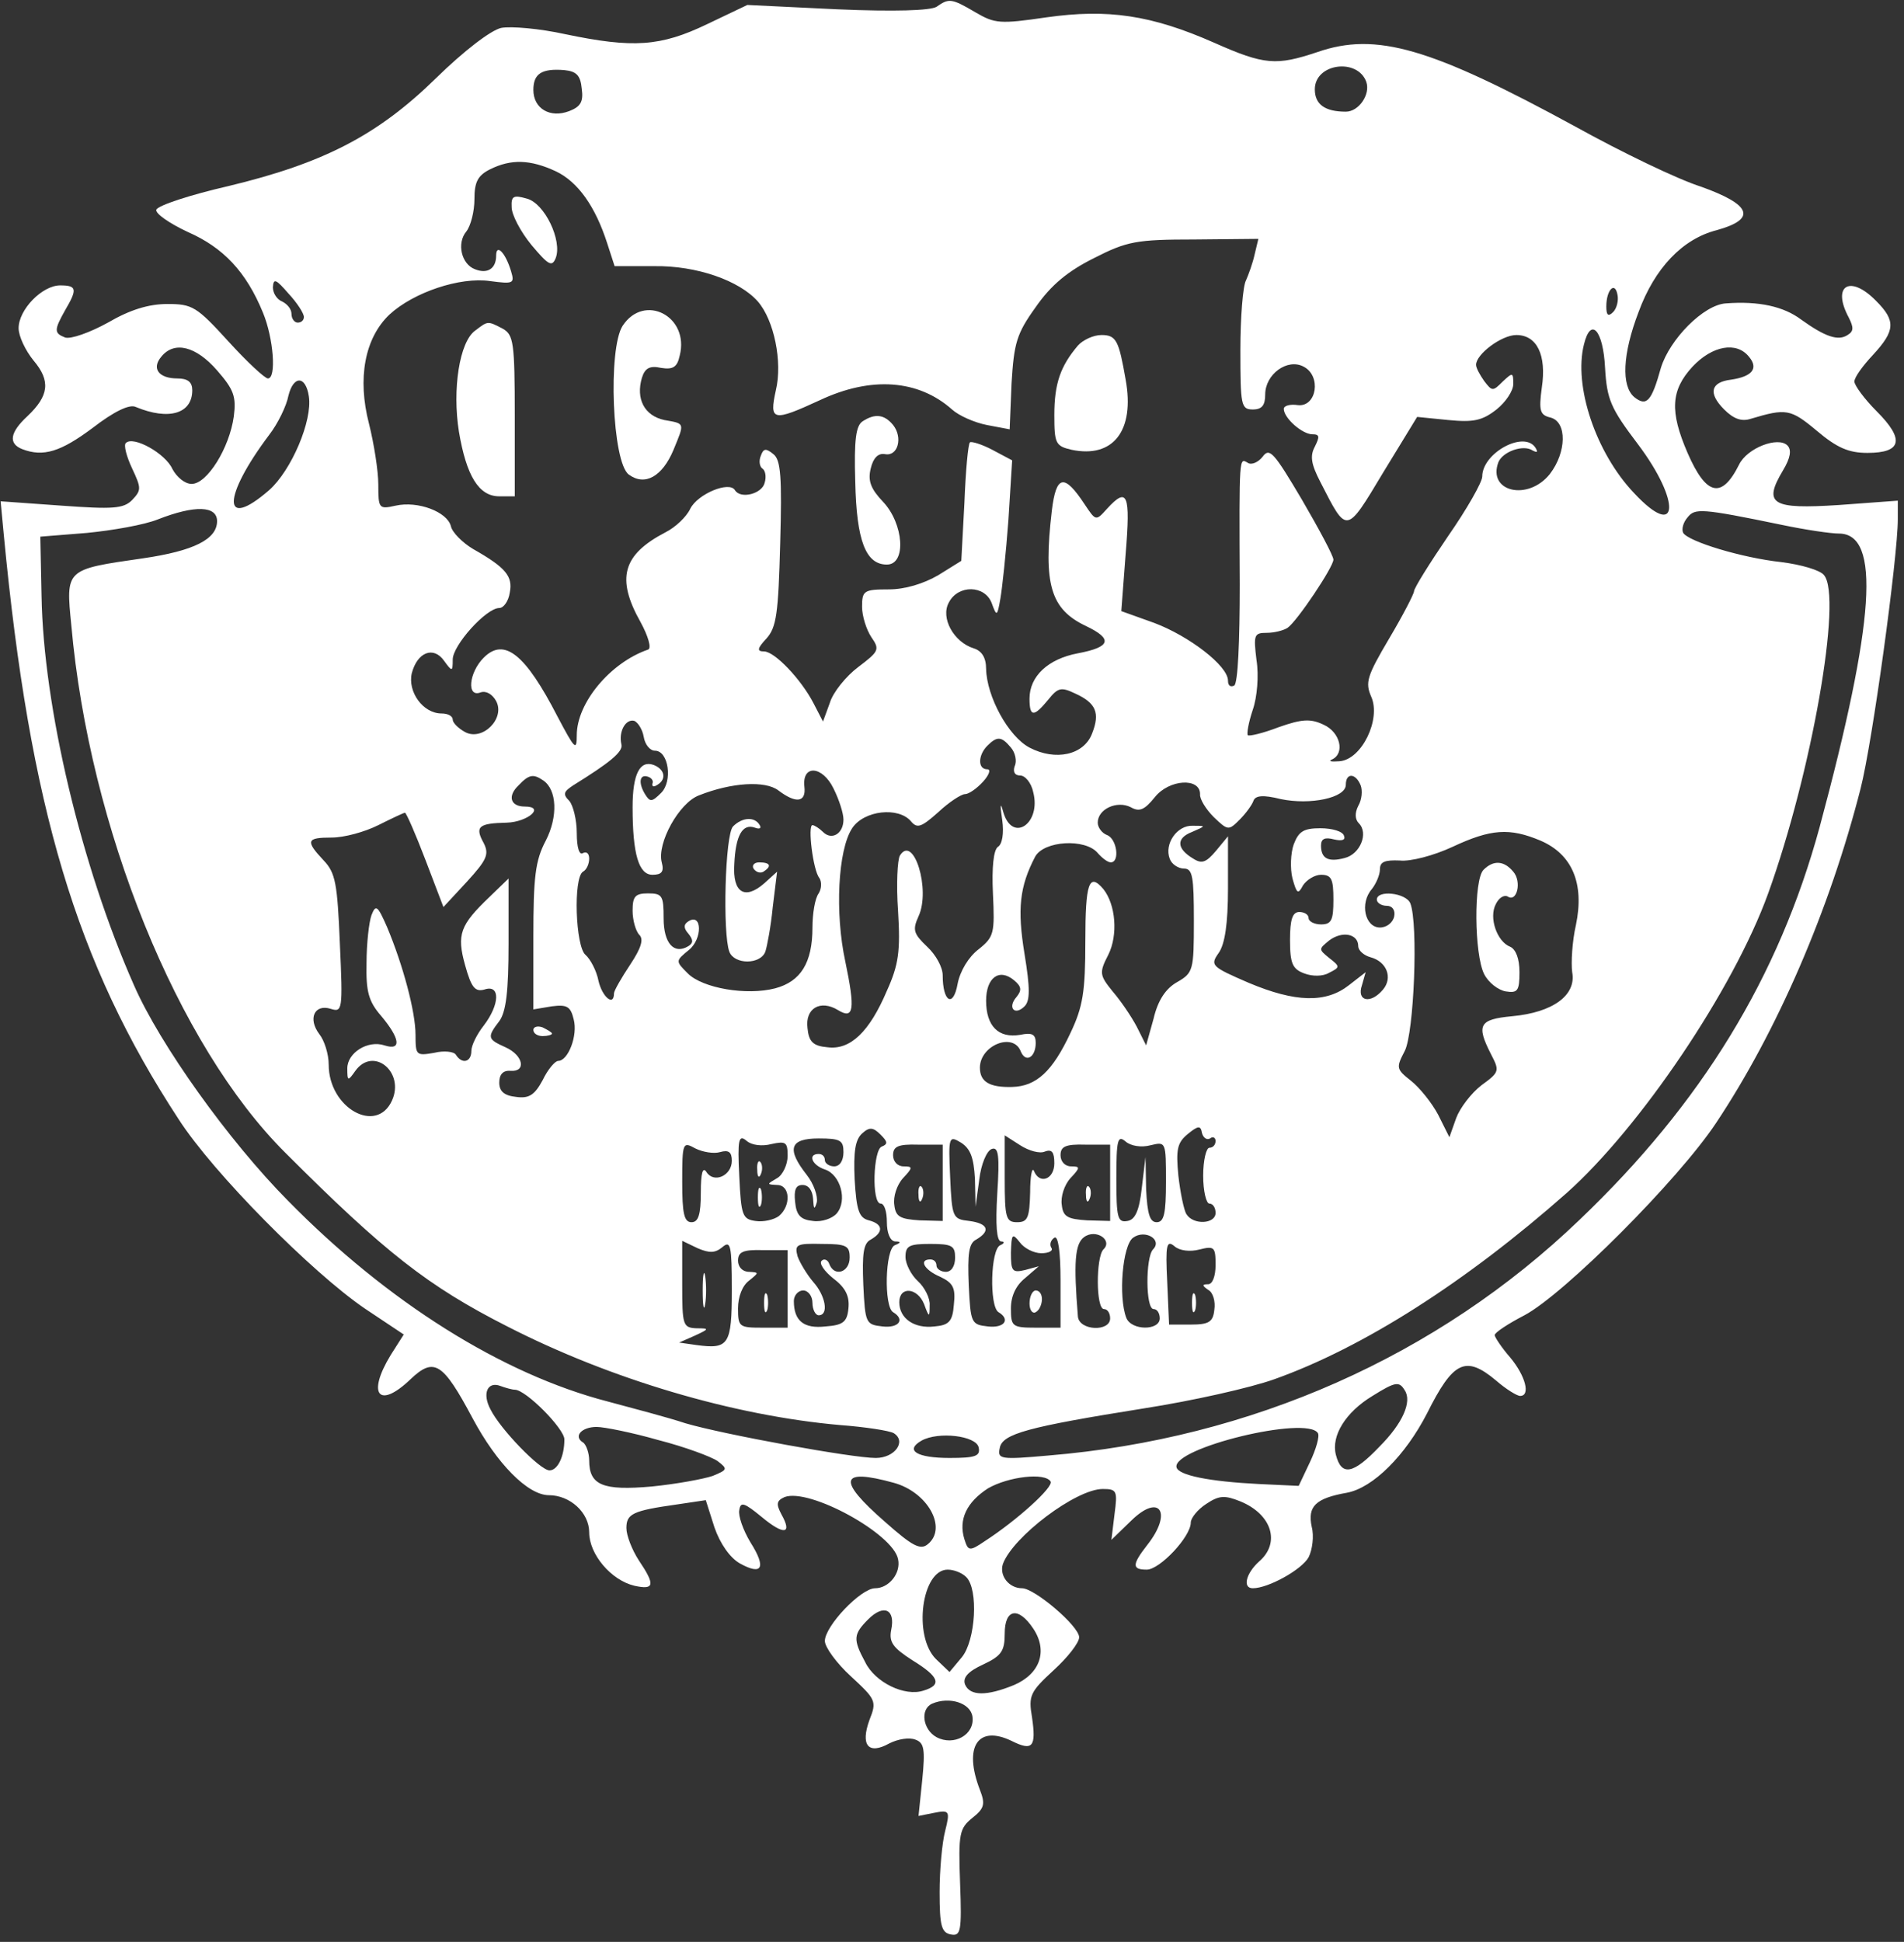 <?xml version="1.0" standalone="no"?>
<!DOCTYPE svg PUBLIC "-//W3C//DTD SVG 20010904//EN"
 "http://www.w3.org/TR/2001/REC-SVG-20010904/DTD/svg10.dtd">
<svg version="1.0" xmlns="http://www.w3.org/2000/svg"
 width="307pt" height="313pt" viewBox="0 0 307 313"
 preserveAspectRatio="xMidYMid meet">

<rect x="0" y="0" width="307" height="313" fill="#333333" stroke="none"/>

<g transform="translate(0,313) scale(0.1,-0.1)"
fill="#fff" stroke="none">
<path d="M1510 3119 c-10 -6 -67 -8 -160 -4 l-145 7 -65 -31 c-75 -36 -119
-39 -229 -16 -41 9 -87 13 -103 10 -17 -4 -60 -37 -105 -81 -94 -92 -181 -137
-335 -174 -61 -14 -113 -31 -116 -38 -2 -6 21 -22 51 -36 57 -25 94 -64 121
-130 17 -41 22 -106 8 -106 -5 0 -34 27 -64 60 -51 56 -58 60 -98 60 -30 0
-60 -9 -96 -30 -29 -16 -60 -27 -69 -24 -18 7 -18 12 0 44 20 34 19 40 -8 40
-29 0 -67 -39 -67 -69 0 -13 11 -36 24 -52 28 -33 25 -57 -10 -90 -28 -26 -31
-44 -8 -53 34 -13 62 -4 113 34 35 27 60 39 70 34 53 -22 91 -11 91 27 0 13
-7 19 -24 19 -30 0 -42 16 -26 35 21 26 56 17 90 -22 27 -31 31 -42 27 -74 -7
-51 -43 -109 -68 -109 -11 0 -24 11 -31 24 -11 25 -63 54 -75 42 -4 -3 1 -22
10 -41 15 -32 15 -35 0 -51 -14 -14 -31 -15 -114 -9 l-98 7 5 -53 c42 -441
117 -691 282 -943 56 -87 215 -247 300 -305 l63 -42 -21 -33 c-39 -64 -19 -88
32 -39 38 36 52 27 100 -63 39 -73 89 -124 123 -124 34 0 65 -28 65 -60 0 -35
35 -77 73 -86 32 -7 34 1 7 41 -11 17 -20 40 -20 52 0 23 10 28 81 38 l47 7
14 -44 c9 -26 25 -49 41 -58 36 -20 43 -7 17 34 -12 20 -20 43 -18 52 2 14 8
12 36 -11 36 -30 50 -28 32 4 -9 17 -8 22 5 28 40 15 175 -59 183 -100 5 -23
-15 -47 -37 -47 -23 0 -81 -61 -81 -85 0 -10 19 -36 42 -57 40 -37 42 -40 30
-70 -15 -41 -2 -57 32 -38 14 7 32 10 42 6 14 -5 16 -15 11 -65 l-6 -58 25 5
c25 5 26 3 18 -29 -5 -19 -9 -63 -9 -99 0 -54 3 -65 18 -68 16 -3 18 4 15 83
-3 80 -1 88 20 105 19 15 21 22 12 45 -27 70 -3 105 51 79 34 -17 40 -10 33
38 -6 35 -3 41 35 76 22 20 41 44 41 53 0 18 -72 79 -92 79 -21 0 -37 20 -31
39 16 44 118 121 161 121 23 0 24 -3 19 -41 l-5 -41 32 31 c46 45 67 13 26
-39 -25 -32 -25 -40 -1 -40 21 0 71 53 71 76 0 7 11 21 25 30 21 14 30 14 55
4 51 -21 65 -67 30 -97 -21 -19 -27 -43 -10 -43 25 0 79 30 90 50 6 12 9 34 5
49 -7 33 6 46 57 55 42 8 94 60 129 128 42 84 62 94 111 53 16 -14 34 -25 39
-25 17 0 9 32 -16 62 -14 16 -25 33 -25 36 0 4 21 18 48 32 64 34 248 218 309
310 98 147 183 343 233 539 19 74 60 373 60 434 l0 30 -95 -7 c-108 -7 -123 1
-90 56 12 20 14 33 7 40 -15 15 -65 -4 -78 -31 -28 -56 -53 -50 -83 19 -29 67
-27 101 8 139 32 34 71 41 91 16 16 -19 5 -32 -29 -37 -33 -4 -37 -22 -11 -48
15 -15 28 -20 43 -15 57 17 64 16 106 -19 33 -28 52 -36 82 -36 56 0 60 22 15
67 -20 20 -36 42 -36 48 0 7 14 26 30 43 36 39 37 55 5 87 -42 43 -72 25 -44
-27 8 -16 8 -22 -2 -28 -15 -10 -36 -3 -75 25 -28 21 -68 30 -121 26 -36 -2
-91 -58 -105 -104 -15 -54 -23 -63 -43 -47 -21 18 -19 69 7 137 26 71 71 118
126 132 65 18 56 41 -25 70 -38 12 -129 56 -203 97 -233 127 -321 153 -416
120 -66 -22 -85 -21 -166 15 -102 45 -172 55 -271 41 -75 -11 -83 -10 -114 8
-39 23 -43 23 -63 9z m693 -121 c7 -20 -12 -48 -33 -48 -34 0 -50 12 -50 36 0
42 69 51 83 12z m-1265 -11 c3 -21 -2 -29 -20 -36 -31 -12 -58 4 -58 34 0 26
13 35 50 32 19 -2 26 -8 28 -30z m-42 -133 c36 -17 64 -57 83 -116 l12 -37 64
0 c68 1 137 -23 167 -57 26 -30 40 -97 29 -143 -11 -50 -5 -51 71 -16 83 39
159 33 213 -15 11 -10 36 -21 56 -25 l37 -7 3 74 c4 65 8 80 39 123 25 36 52
58 94 79 53 27 68 30 162 30 l103 1 -6 -25 c-3 -14 -10 -33 -14 -42 -5 -9 -9
-60 -9 -112 0 -89 1 -96 20 -96 15 0 20 7 20 24 0 33 36 59 62 45 29 -15 21
-65 -9 -62 -13 2 -23 -1 -23 -6 0 -15 30 -41 46 -41 12 0 12 -4 4 -20 -8 -15
-6 -28 9 -57 43 -84 41 -85 101 15 l55 90 50 -5 c41 -4 55 -1 78 17 15 12 27
30 27 41 0 19 -1 19 -17 4 -16 -16 -17 -16 -30 1 -7 10 -13 21 -13 26 0 17 41
48 65 48 33 0 49 -32 41 -85 -5 -37 -3 -44 14 -48 27 -7 26 -56 -1 -91 -35
-44 -101 -29 -83 19 7 17 40 29 55 19 8 -4 9 -3 5 4 -18 29 -86 -8 -86 -46 0
-9 -25 -53 -55 -96 -30 -44 -55 -84 -55 -89 0 -4 -18 -39 -40 -76 -36 -61 -39
-71 -29 -94 16 -36 -15 -101 -51 -104 -14 -1 -19 0 -12 3 21 10 13 44 -14 56
-21 10 -35 9 -72 -4 -26 -10 -48 -15 -50 -13 -2 2 1 20 8 41 7 20 10 55 6 80
-5 41 -4 44 17 44 12 0 27 4 33 8 15 10 74 98 74 110 0 6 -23 49 -51 97 -45
76 -52 84 -63 69 -7 -9 -18 -14 -24 -10 -14 8 -14 14 -13 -196 0 -92 -3 -160
-9 -163 -6 -3 -10 0 -10 8 0 24 -63 72 -119 93 l-53 19 7 92 c8 97 3 109 -30
73 -18 -20 -18 -20 -36 7 -33 50 -46 48 -53 -10 -14 -119 -2 -159 55 -186 44
-21 40 -34 -13 -44 -48 -9 -78 -37 -78 -73 0 -30 7 -30 30 -2 16 20 21 21 44
10 33 -15 40 -31 27 -64 -13 -35 -59 -45 -101 -23 -34 18 -69 82 -70 127 0 18
-7 29 -20 33 -32 10 -54 49 -40 74 15 29 58 28 69 -1 8 -22 9 -22 14 7 3 17 9
73 13 127 l6 96 -32 17 c-17 9 -34 14 -36 12 -3 -2 -7 -46 -9 -98 l-5 -93 -37
-23 c-24 -14 -54 -23 -80 -23 -40 0 -43 -2 -43 -28 0 -15 7 -37 15 -49 14 -20
12 -23 -21 -48 -20 -15 -41 -41 -46 -58 l-11 -30 -15 29 c-20 39 -63 84 -80
84 -12 0 -11 5 4 21 16 18 19 40 22 153 3 107 1 135 -11 144 -12 10 -16 9 -20
-2 -4 -9 -2 -18 2 -21 5 -3 7 -13 4 -23 -4 -18 -39 -27 -48 -12 -9 15 -60 -6
-72 -30 -6 -13 -24 -30 -40 -38 -69 -36 -80 -74 -40 -145 12 -22 18 -42 12
-44 -61 -21 -115 -86 -115 -138 0 -26 -3 -23 -31 30 -52 101 -86 128 -119 95
-24 -24 -28 -65 -5 -56 9 3 19 -3 25 -14 15 -28 -22 -65 -50 -50 -11 6 -20 15
-20 20 0 6 -8 10 -18 10 -30 0 -55 35 -48 65 9 34 35 44 52 20 13 -18 14 -18
14 2 0 23 54 83 75 83 7 0 15 11 17 25 5 26 -6 40 -59 70 -17 10 -34 27 -36
37 -6 23 -53 41 -89 33 -27 -6 -28 -5 -28 34 0 22 -7 66 -15 98 -19 73 -7 138
33 176 39 36 114 61 162 54 38 -5 40 -4 34 16 -9 30 -24 45 -24 25 0 -21 -14
-30 -34 -22 -22 8 -30 42 -14 61 7 9 13 32 13 52 0 27 5 38 25 48 34 17 65 16
106 -3z m-406 -235 c0 -5 -4 -9 -10 -9 -5 0 -10 6 -10 14 0 8 -7 16 -15 20 -8
3 -15 13 -15 23 1 15 5 13 25 -10 14 -15 25 -32 25 -38z m2111 8 c-8 -8 -11
-5 -11 9 0 27 14 41 18 19 2 -9 -1 -22 -7 -28z m-13 -90 c3 -51 9 -65 53 -123
70 -93 66 -156 -6 -79 -62 65 -98 173 -81 240 11 45 31 23 34 -38z m-2090 -46
c6 -39 -28 -119 -64 -151 -76 -66 -76 -12 0 89 14 18 28 47 31 63 8 33 28 33
33 -1z m-148 -201 c0 -29 -37 -48 -120 -60 -125 -18 -124 -17 -115 -108 29
-326 171 -677 345 -850 161 -161 230 -215 358 -280 166 -85 365 -144 537 -159
40 -3 79 -9 86 -13 21 -13 2 -40 -29 -40 -38 0 -246 38 -307 56 -27 9 -84 24
-125 35 -170 44 -355 160 -516 324 -95 96 -206 251 -248 347 -85 192 -146 449
-149 627 l-2 96 75 6 c41 4 93 13 115 22 59 23 95 22 95 -3z m2523 -6 c38 -8
79 -14 92 -14 68 0 58 -142 -31 -473 -66 -242 -190 -445 -387 -633 -229 -220
-530 -353 -856 -380 -78 -7 -83 -6 -79 12 4 23 45 34 233 64 77 12 171 33 210
47 143 51 308 156 471 300 118 105 269 328 325 483 70 194 120 478 90 513 -6
8 -37 17 -69 21 -64 7 -149 33 -158 47 -3 6 0 17 7 25 12 15 21 15 152 -12z
m-1835 -342 c2 -12 10 -22 18 -22 22 0 29 -49 10 -68 -15 -15 -18 -15 -26 -2
-11 18 -9 33 5 28 6 -2 9 -7 7 -11 -1 -5 2 -6 8 -2 15 9 12 25 -6 32 -22 8
-34 -14 -34 -68 0 -76 10 -109 32 -109 15 0 19 5 15 20 -8 31 28 96 60 108 53
21 107 24 128 8 29 -22 45 -19 42 6 -4 36 29 34 47 -3 9 -18 16 -40 16 -50 0
-23 -19 -34 -33 -20 -6 6 -14 11 -17 11 -8 0 1 -73 11 -85 4 -6 4 -17 -1 -25
-6 -8 -10 -33 -10 -55 0 -57 -19 -87 -60 -98 -46 -12 -117 0 -141 24 -20 20
-20 20 2 38 22 18 21 60 -1 46 -8 -5 -8 -11 0 -20 8 -10 8 -15 0 -20 -23 -14
-40 4 -40 45 0 36 -2 40 -25 40 -21 0 -25 -5 -25 -28 0 -15 5 -33 11 -39 7 -7
3 -21 -15 -48 -14 -21 -26 -42 -26 -46 0 -22 -19 -6 -25 20 -3 16 -13 35 -21
42 -16 13 -20 124 -4 134 6 3 10 13 10 21 0 8 -4 12 -10 9 -6 -4 -10 9 -10 32
0 22 -6 45 -12 52 -11 11 -9 15 6 25 58 36 81 54 78 66 -5 21 7 42 21 38 6 -3
13 -14 15 -26z m592 -17 c7 -8 10 -22 6 -30 -3 -9 0 -15 9 -15 8 0 18 -12 21
-27 13 -50 -33 -82 -48 -33 -5 18 -6 15 -2 -12 3 -21 0 -39 -7 -43 -7 -5 -10
-33 -8 -75 3 -64 2 -70 -23 -90 -16 -12 -30 -35 -34 -56 -7 -39 -24 -29 -24
14 0 13 -11 33 -25 46 -22 21 -24 27 -14 49 20 43 -8 133 -30 98 -4 -7 -6 -47
-3 -89 4 -65 1 -87 -18 -129 -28 -66 -59 -96 -96 -91 -23 2 -30 9 -32 31 -4
32 21 46 49 29 26 -16 28 1 12 78 -17 78 -12 180 11 215 19 29 75 35 95 11 10
-12 17 -9 44 15 17 16 37 29 43 29 6 0 19 9 29 20 10 11 13 20 7 20 -16 0 -15
23 0 38 16 16 23 15 38 -3z m-754 -53 c22 -15 24 -58 4 -97 -17 -32 -20 -59
-20 -155 l0 -117 30 5 c24 3 30 0 35 -21 7 -26 -9 -67 -25 -67 -5 0 -17 -14
-25 -31 -13 -24 -22 -30 -43 -27 -19 2 -27 9 -27 23 0 13 6 20 18 19 26 -2 21
25 -8 38 -29 13 -30 16 -10 42 11 15 15 48 15 125 l0 105 -31 -30 c-47 -45
-53 -60 -39 -110 10 -36 16 -43 31 -39 26 9 25 -24 -1 -58 -11 -14 -20 -32
-20 -41 0 -18 -15 -22 -25 -6 -3 5 -19 7 -35 3 -29 -5 -30 -4 -30 29 0 37 -20
112 -46 174 -15 34 -18 37 -25 19 -4 -11 -8 -46 -8 -77 -1 -46 3 -62 24 -86
30 -36 33 -56 5 -47 -27 9 -60 -12 -60 -37 0 -21 1 -21 13 -4 29 40 80 -2 59
-48 -25 -55 -102 -12 -102 58 0 17 -7 39 -15 49 -19 25 -8 49 18 41 19 -6 20
-3 15 105 -4 97 -7 114 -26 134 -30 32 -28 37 13 37 20 0 53 9 75 20 22 11 41
20 43 20 2 0 17 -34 33 -76 l29 -76 38 41 c32 35 36 44 27 62 -15 27 -8 32 37
33 34 1 63 26 29 26 -23 0 -28 17 -10 34 17 18 24 19 40 8z m1318 -8 c3 -8 2
-23 -4 -33 -6 -12 -5 -22 1 -28 16 -16 2 -50 -23 -56 -26 -7 -38 -1 -38 20 0
11 6 14 21 10 13 -3 19 -1 16 6 -2 7 -19 12 -38 12 -27 0 -35 -5 -43 -26 -5
-14 -6 -39 -2 -55 7 -25 9 -26 17 -11 6 9 19 17 29 17 17 0 20 -7 20 -40 0
-33 -3 -40 -20 -40 -11 0 -20 5 -20 10 0 6 -7 10 -15 10 -11 0 -15 -12 -15
-45 0 -38 4 -47 23 -54 13 -5 30 -5 40 1 18 9 18 10 0 24 -17 14 -17 14 0 28
21 16 47 11 47 -9 0 -7 9 -15 20 -18 26 -7 36 -33 20 -52 -20 -24 -43 -19 -34
7 l6 21 -27 -21 c-37 -29 -86 -28 -162 4 -60 26 -62 28 -48 48 10 14 15 47 15
104 l0 84 -19 -23 c-16 -19 -23 -22 -37 -13 -27 16 -28 33 -2 43 23 10 23 10
1 10 -25 1 -46 -29 -37 -53 3 -9 14 -16 23 -16 14 0 16 -13 16 -84 0 -80 -1
-84 -27 -99 -18 -10 -31 -29 -38 -59 l-12 -43 -15 30 c-9 17 -26 42 -39 57
-21 26 -22 30 -7 59 16 32 12 81 -8 106 -23 27 -29 10 -29 -84 0 -82 -4 -106
-24 -148 -29 -62 -55 -86 -94 -87 -36 -1 -52 8 -52 31 0 36 54 58 66 26 8 -19
24 -9 24 14 0 14 -6 17 -25 13 -35 -6 -55 14 -55 55 0 37 21 53 45 33 12 -10
13 -16 4 -27 -15 -17 -3 -31 13 -15 9 9 9 29 0 84 -12 73 -8 109 17 157 14 26
81 30 101 6 7 -8 16 -15 21 -15 15 0 10 38 -6 44 -8 3 -15 12 -15 20 0 22 31
36 53 25 14 -8 22 -5 39 16 23 29 73 32 73 5 -1 -8 10 -25 22 -37 23 -22 24
-22 42 -4 10 10 20 24 22 30 3 9 16 10 44 3 48 -10 105 2 105 23 0 20 16 19
24 -1z m290 -89 c51 -22 71 -69 57 -136 -6 -26 -8 -61 -6 -76 7 -37 -31 -65
-97 -71 -53 -5 -58 -14 -34 -61 14 -27 14 -29 -15 -50 -17 -13 -35 -37 -41
-53 l-11 -31 -18 36 c-10 19 -30 44 -44 55 -24 19 -24 21 -10 48 15 29 22 205
9 238 -7 17 -54 22 -54 6 0 -5 7 -10 16 -10 9 0 14 -7 12 -17 -2 -10 -12 -18
-23 -18 -24 0 -33 39 -13 62 7 9 13 23 13 32 0 12 8 15 32 14 17 -2 55 8 85
22 62 29 92 31 142 10z m-1062 -493 c-14 -4 -17 -92 -2 -92 6 0 10 -13 10 -30
0 -17 5 -30 13 -31 10 0 10 -2 0 -6 -16 -6 -18 -99 -3 -108 20 -12 9 -26 -17
-23 -27 3 -28 5 -31 67 -2 50 0 67 12 73 21 12 20 25 -3 31 -16 4 -20 16 -23
66 -2 45 1 64 12 74 12 11 18 10 30 -2 11 -11 12 -15 2 -19z m529 13 c5 4 9 1
9 -4 0 -6 -4 -11 -10 -11 -5 0 -10 -20 -10 -45 0 -25 5 -45 10 -45 6 0 10 -7
10 -15 0 -18 -36 -20 -47 -2 -4 6 -10 35 -13 62 -4 42 -2 53 15 67 17 14 21
14 23 2 2 -8 8 -12 13 -9z m-707 -9 c23 5 26 3 26 -19 0 -14 -8 -31 -17 -36
-17 -10 -17 -10 0 -11 21 0 23 -33 3 -50 -8 -6 -25 -10 -38 -8 -21 3 -23 9
-26 72 -3 60 -1 68 12 57 8 -7 25 -9 40 -5z m116 -13 c0 -14 -6 -23 -15 -23
-8 0 -15 5 -15 10 0 6 -4 10 -10 10 -18 0 -11 -18 10 -25 25 -8 37 -50 19 -71
-7 -8 -24 -14 -38 -12 -20 2 -27 9 -29 31 -2 19 1 27 12 27 10 0 16 -9 17 -22
1 -17 2 -19 6 -6 2 10 -5 30 -16 44 -33 42 -28 59 19 59 35 0 40 -3 40 -22z
m212 -43 l1 -45 6 44 c3 25 12 46 20 49 11 4 13 -10 9 -72 -3 -51 -1 -76 6
-77 6 0 6 -3 -1 -6 -16 -6 -18 -99 -3 -108 20 -12 9 -26 -17 -23 -27 3 -28 5
-31 67 -2 50 0 67 12 73 24 14 19 26 -11 30 -27 3 -28 5 -31 71 -3 66 -2 67
18 55 15 -10 20 -24 22 -58z m113 44 c11 4 15 -1 15 -19 0 -26 -24 -35 -33
-12 -3 6 -6 -9 -6 -35 -1 -41 -4 -48 -21 -48 -18 0 -20 7 -20 70 l0 70 25 -16
c14 -9 32 -14 40 -10z m170 10 c25 6 25 6 25 -59 0 -51 -3 -65 -15 -65 -11 0
-15 13 -17 53 l-1 52 -6 -50 c-4 -37 -11 -51 -23 -53 -16 -3 -18 5 -18 68 0
63 2 71 15 60 8 -7 25 -10 40 -6z m-694 -11 c14 4 19 0 19 -14 0 -24 -29 -37
-41 -18 -6 9 -9 -2 -9 -33 0 -36 -4 -48 -15 -48 -12 0 -15 14 -15 65 0 64 1
65 21 54 12 -6 30 -9 40 -6z m359 -50 l0 -61 -37 1 c-32 2 -39 6 -41 25 -2 13
4 32 14 43 16 17 16 19 1 19 -10 0 -17 8 -17 18 0 14 8 18 40 17 l40 0 0 -62z
m270 0 l0 -61 -37 1 c-32 2 -39 6 -41 25 -2 13 4 32 14 43 16 17 16 19 1 19
-10 0 -17 8 -17 18 0 14 8 18 40 17 l40 0 0 -62z m-11 -107 c-12 -13 -12 -96
1 -96 6 0 10 -7 10 -15 0 -22 -50 -20 -52 3 -7 87 -5 117 10 128 19 14 47 -5
31 -20z m80 0 c-12 -13 -12 -96 1 -96 6 0 10 -7 10 -15 0 -20 -46 -20 -54 1
-13 34 -6 117 11 129 19 14 48 -3 32 -19z m-180 -6 c12 0 20 4 16 9 -3 5 -1
12 5 16 6 4 10 -21 10 -69 l0 -76 -40 0 c-38 0 -40 2 -40 31 0 20 8 37 23 49
l22 19 -22 -6 c-21 -5 -23 -2 -23 28 1 30 2 32 14 17 7 -10 23 -18 35 -18z
m-514 10 c13 11 15 3 15 -69 0 -89 -5 -96 -57 -89 l-28 4 25 11 c24 11 24 12
3 12 -22 1 -23 5 -23 71 l0 70 25 -12 c19 -8 28 -8 40 2z m205 -17 c0 -24 -25
-32 -33 -10 -2 6 -8 9 -12 5 -5 -4 4 -17 19 -29 20 -15 26 -29 24 -48 -2 -22
-9 -27 -37 -29 -35 -4 -51 9 -51 41 0 9 7 17 15 17 8 0 15 -9 15 -20 0 -11 5
-20 10 -20 17 0 11 32 -9 54 -10 12 -21 30 -25 41 -5 19 -2 21 39 20 40 0 45
-3 45 -22z m170 0 c0 -14 -6 -23 -15 -23 -8 0 -15 5 -15 10 0 6 -4 10 -10 10
-19 0 -10 -17 16 -28 21 -10 25 -18 22 -45 -2 -27 -8 -33 -31 -35 -33 -4 -57
13 -57 39 0 26 29 24 40 -3 8 -22 9 -22 9 -2 1 11 -8 29 -19 39 -11 10 -20 28
-20 39 0 18 6 21 40 21 35 0 40 -3 40 -22z m394 13 c24 6 26 4 26 -25 0 -18
-5 -31 -12 -31 -10 0 -10 -2 0 -9 8 -4 12 -19 10 -32 -2 -20 -9 -24 -38 -24
l-35 0 -3 69 c-3 60 -1 68 12 57 8 -7 25 -9 40 -5z m-664 -63 l0 -63 -40 0
c-38 0 -40 1 -40 31 0 19 7 37 18 45 16 13 16 13 0 14 -11 0 -18 8 -18 18 0
14 8 18 40 17 l40 0 0 -62z m-440 -163 c18 0 80 -63 80 -80 0 -28 -11 -50 -24
-50 -15 0 -79 66 -95 98 -14 26 -5 46 16 38 8 -3 19 -6 23 -6z m1435 -1 c12
-18 -3 -53 -41 -91 -42 -44 -61 -48 -70 -13 -8 31 16 69 59 95 37 23 43 24 52
9z m-1204 -80 c43 -11 86 -27 96 -34 17 -13 16 -14 -8 -24 -15 -5 -58 -13 -98
-17 -79 -7 -101 2 -101 42 0 12 -5 26 -10 29 -16 10 -2 25 22 25 12 0 57 -9
99 -21z m1064 11 c3 -5 -3 -26 -13 -47 l-18 -38 -64 3 c-80 4 -130 14 -133 27
-7 31 210 84 228 55z m-547 -23 c3 -14 -5 -17 -47 -17 -52 0 -73 12 -45 28 27
15 88 8 92 -11z m-137 -57 c55 -15 87 -73 55 -99 -12 -10 -25 -3 -69 36 -78
68 -73 87 14 63z m253 2 c5 -9 -55 -63 -106 -96 -25 -17 -27 -16 -33 3 -10 32
4 60 38 82 33 19 92 26 101 11z m-136 -154 c20 -20 15 -102 -7 -129 l-20 -24
-22 21 c-37 37 -23 144 19 144 10 0 23 -5 30 -12z m-121 -85 c-4 -20 3 -29 34
-49 44 -27 48 -40 18 -49 -30 -10 -78 13 -94 46 -20 37 -19 45 5 69 25 25 44
16 37 -17z m229 2 c24 -36 11 -73 -31 -91 -44 -18 -71 -18 -79 1 -4 11 5 21
29 32 30 14 35 22 35 50 0 40 22 44 46 8z m-98 -142 c4 -29 -30 -48 -58 -33
-22 12 -27 45 -7 54 28 12 62 1 65 -21z"/>
<path d="M825 2796 c0 -12 14 -39 32 -61 27 -32 33 -36 39 -21 11 28 -18 89
-47 96 -21 6 -25 4 -24 -14z"/>
<path d="M1004 2605 c-24 -37 -17 -221 10 -240 26 -19 54 -3 72 40 18 44 19
42 -15 48 -32 7 -46 34 -36 68 5 16 13 20 31 16 19 -3 26 1 30 20 16 63 -57
101 -92 48z"/>
<path d="M766 2597 c-25 -18 -37 -94 -26 -163 12 -71 32 -104 65 -104 l25 0 0
130 c0 118 -2 130 -19 140 -25 13 -24 13 -45 -3z"/>
<path d="M1738 2573 c-28 -33 -38 -61 -38 -112 0 -46 2 -50 28 -56 67 -14 102
31 87 113 -11 63 -15 72 -39 72 -13 0 -30 -8 -38 -17z"/>
<path d="M1391 2451 c-11 -7 -14 -30 -12 -97 2 -96 17 -134 51 -134 32 0 27
66 -6 101 -20 21 -25 34 -20 54 4 17 12 25 23 23 21 -4 29 27 13 47 -14 17
-29 19 -49 6z"/>
<path d="M1182 1798 c-13 -13 -17 -173 -6 -202 8 -21 50 -21 58 0 3 9 9 41 12
72 l7 57 -21 -19 c-31 -27 -51 -15 -48 31 2 46 13 66 33 59 8 -3 11 -1 8 4 -8
14 -28 13 -43 -2z"/>
<path d="M1215 1730 c4 -6 11 -8 16 -5 14 9 11 15 -7 15 -8 0 -12 -5 -9 -10z"/>
<path d="M860 1470 c0 -6 7 -10 15 -10 8 0 15 2 15 4 0 2 -7 6 -15 10 -8 3
-15 1 -15 -4z"/>
<path d="M2392 1728 c-16 -16 -15 -136 1 -168 7 -14 23 -26 35 -28 19 -3 22 1
22 31 0 22 -6 37 -15 41 -21 8 -35 47 -23 69 5 10 13 15 19 12 15 -10 23 24 9
40 -15 18 -32 19 -48 3z"/>
<path d="M1221 1244 c0 -11 3 -14 6 -6 3 7 2 16 -1 19 -3 4 -6 -2 -5 -13z"/>
<path d="M1222 1200 c0 -14 2 -19 5 -12 2 6 2 18 0 25 -3 6 -5 1 -5 -13z"/>
<path d="M1481 1204 c0 -11 3 -14 6 -6 3 7 2 16 -1 19 -3 4 -6 -2 -5 -13z"/>
<path d="M1751 1204 c0 -11 3 -14 6 -6 3 7 2 16 -1 19 -3 4 -6 -2 -5 -13z"/>
<path d="M1660 1029 c0 -11 5 -17 10 -14 6 3 10 13 10 21 0 8 -4 14 -10 14 -5
0 -10 -9 -10 -21z"/>
<path d="M1133 1050 c0 -25 2 -35 4 -22 2 12 2 32 0 45 -2 12 -4 2 -4 -23z"/>
<path d="M1922 1030 c0 -14 2 -19 5 -12 2 6 2 18 0 25 -3 6 -5 1 -5 -13z"/>
<path d="M1232 1030 c0 -14 2 -19 5 -12 2 6 2 18 0 25 -3 6 -5 1 -5 -13z"/>
</g>
</svg>
